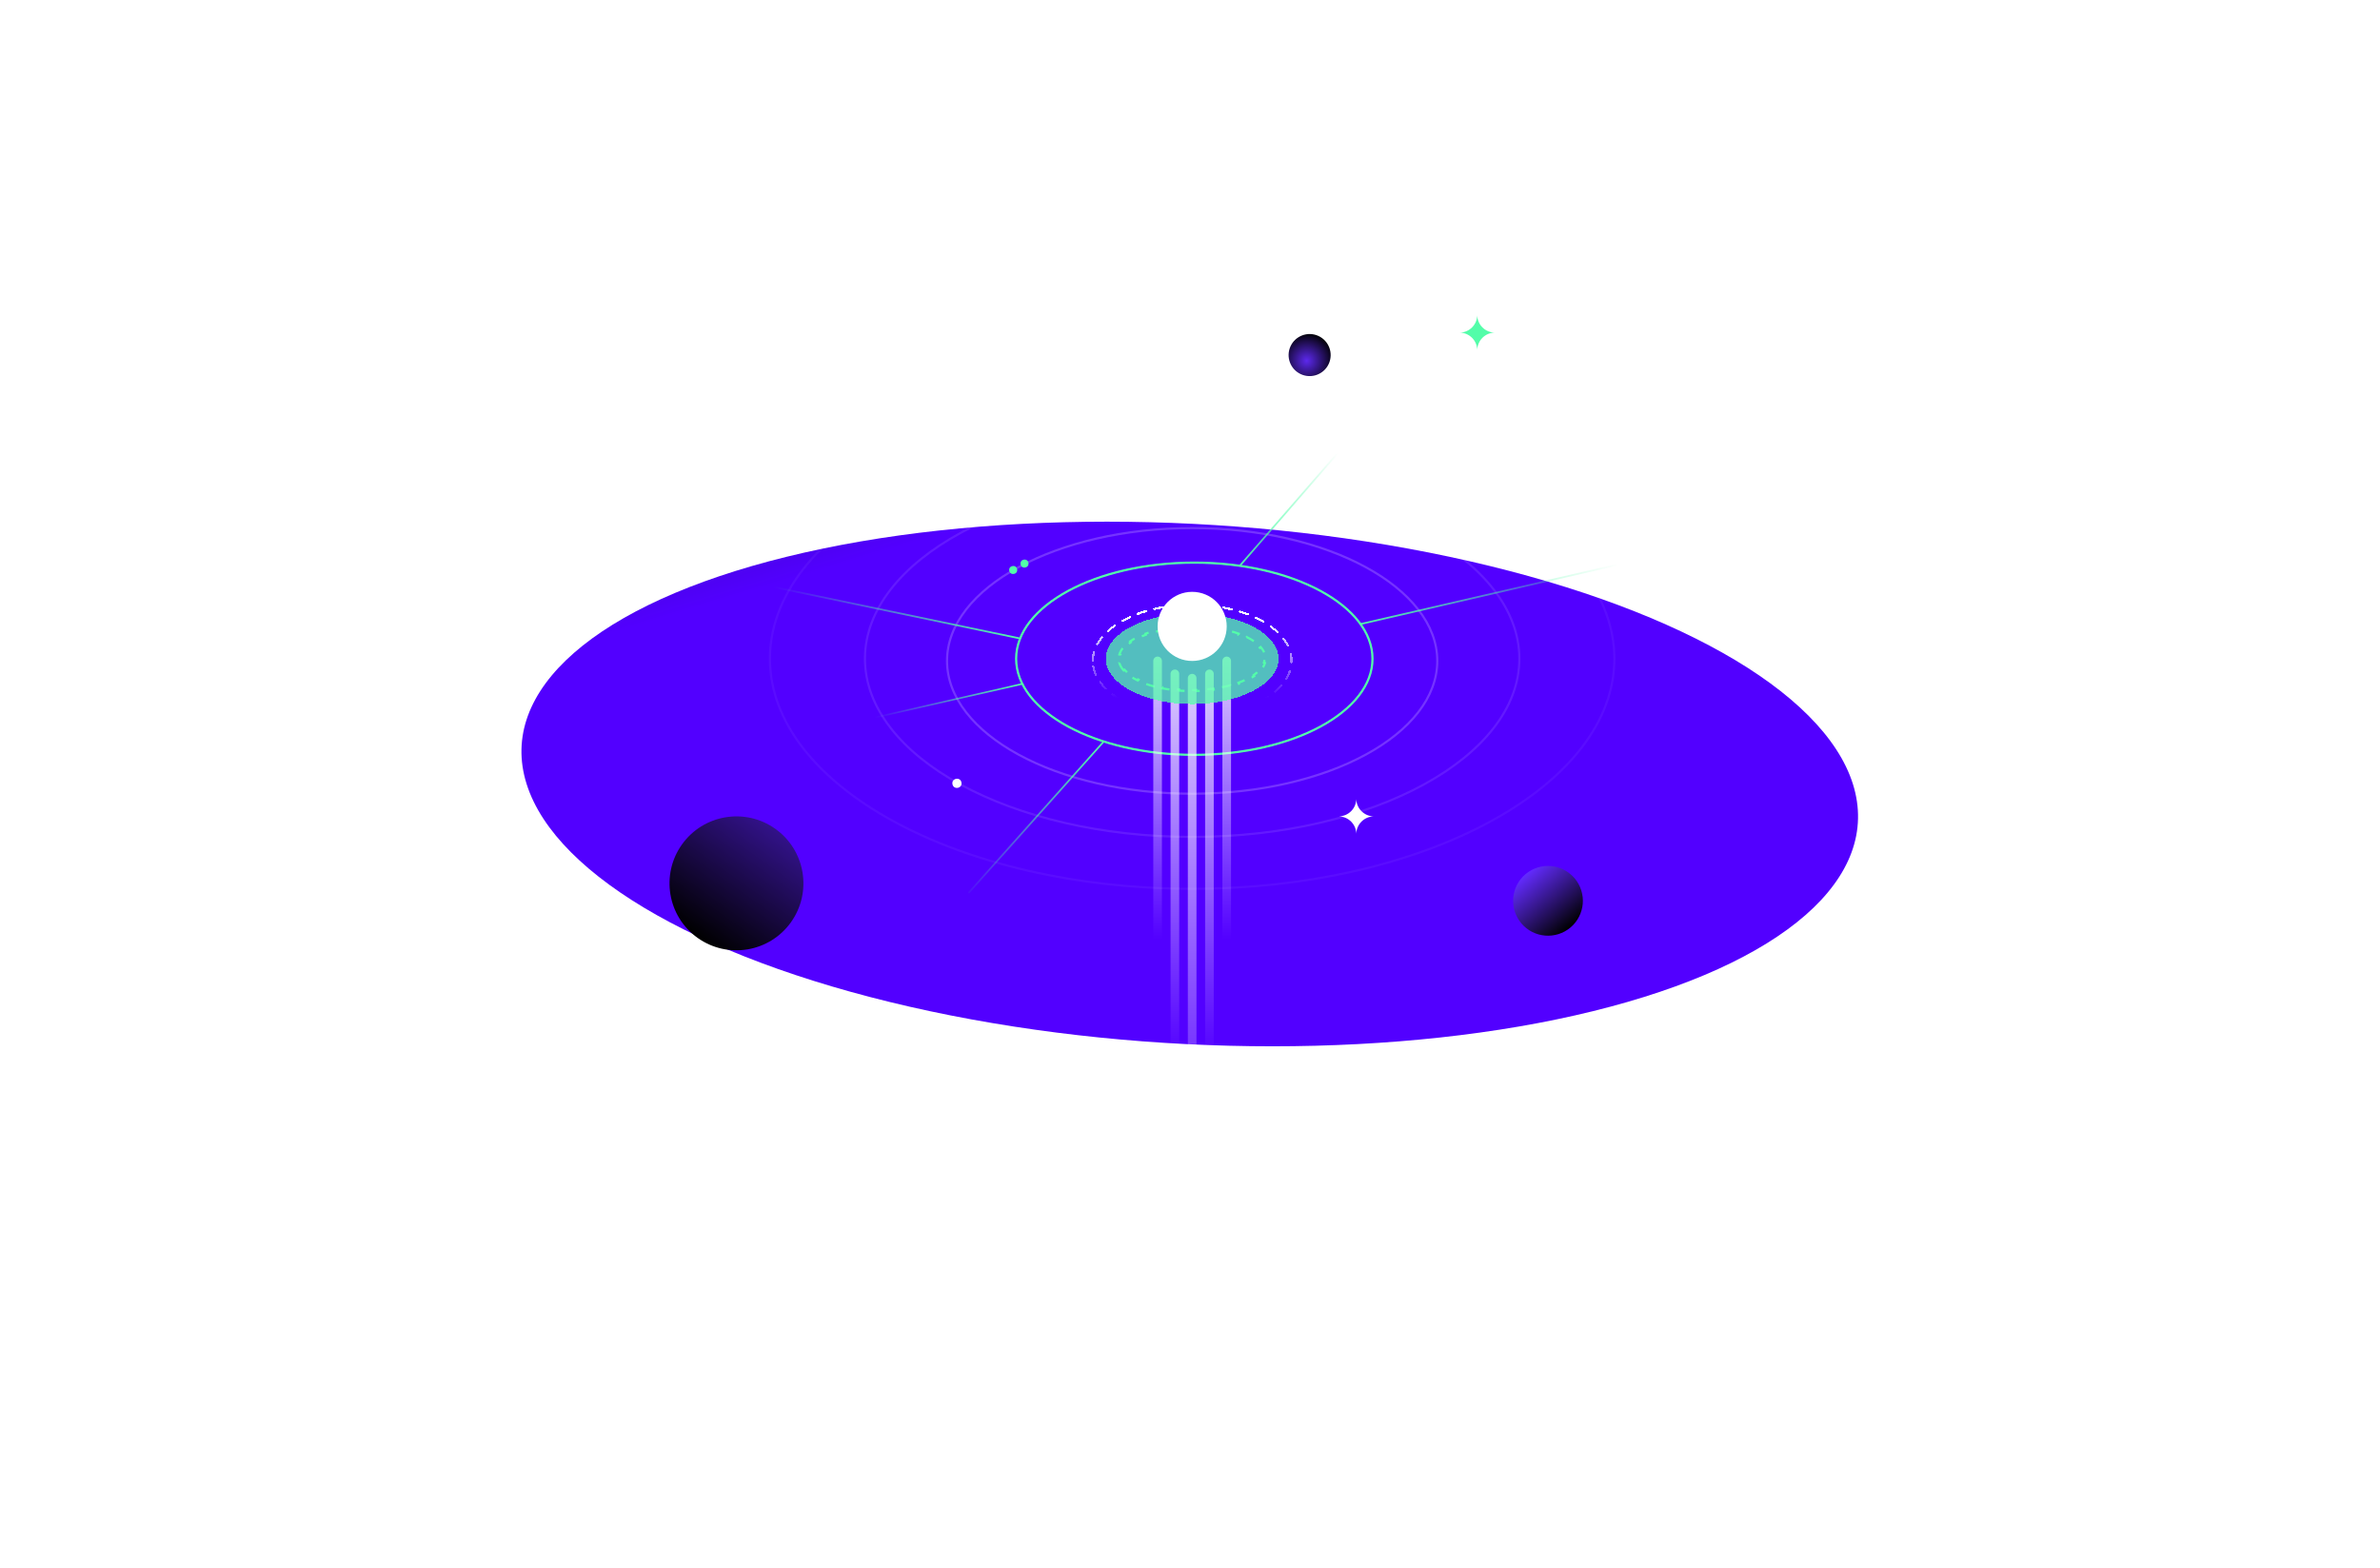 <svg width="551" height="363" viewBox="0 0 551 363" fill="none" xmlns="http://www.w3.org/2000/svg">
<g filter="url(#filter0_f_4815_2263)">
<ellipse rx="153.526" ry="63.656" transform="matrix(-1 -8.74228e-08 -0.301 -0.954 275.442 181.496)" fill="url(#paint0_linear_4815_2263)"/>
</g>
<path d="M314 185V185C314.06 187.184 315.816 188.94 318 189V189V189C315.816 189.06 314.06 190.816 314 193V193V193C313.94 190.816 312.184 189.06 310 189V189V189C312.184 188.94 313.94 187.184 314 185V185Z" fill="white"/>
<path d="M342 73V73C342.06 75.184 343.816 76.94 346 77V77V77C343.816 77.06 342.06 78.816 342 81V81V81C341.94 78.816 340.184 77.06 338 77V77V77C340.184 76.94 341.94 75.184 342 73V73Z" fill="#53FDA9"/>
<path d="M190 114V114C190.06 116.184 191.816 117.94 194 118V118V118C191.816 118.06 190.06 119.816 190 122V122V122C189.94 119.816 188.184 118.06 186 118V118V118C188.184 117.94 189.94 116.184 190 114V114Z" fill="white"/>
<path d="M235.25 152.5C235.25 146.422 239.798 140.863 247.274 136.81C254.741 132.762 265.073 130.25 276.5 130.25C287.927 130.25 298.259 132.762 305.726 136.81C313.202 140.863 317.75 146.422 317.75 152.5C317.75 158.578 313.202 164.137 305.726 168.19C298.259 172.238 287.927 174.75 276.5 174.75C265.073 174.75 254.741 172.238 247.274 168.19C239.798 164.137 235.25 158.578 235.25 152.5Z" stroke="#53FDA9" stroke-width="0.5"/>
<g filter="url(#filter1_d_4815_2263)">
<ellipse cx="276" cy="153" rx="23" ry="13" transform="rotate(-180 276 153)" stroke="url(#paint1_linear_4815_2263)" stroke-width="0.5" stroke-linecap="round" stroke-linejoin="round" stroke-dasharray="2 2" shape-rendering="crispEdges"/>
</g>
<path d="M260.135 155.2C259.659 154.656 259.322 154.081 259.145 153.484L259.385 153.413C259.296 153.113 259.25 152.809 259.25 152.5C259.25 152.191 259.296 151.887 259.385 151.587L259.145 151.516C259.322 150.919 259.659 150.344 260.135 149.8L260.323 149.964C260.711 149.521 261.199 149.095 261.777 148.693L261.635 148.488C262.147 148.132 262.725 147.796 263.361 147.484L263.471 147.708C264.031 147.434 264.638 147.178 265.287 146.942L265.201 146.707C265.803 146.489 266.439 146.288 267.105 146.107L267.171 146.349C267.787 146.181 268.431 146.031 269.097 145.899L269.049 145.654C269.686 145.527 270.344 145.418 271.02 145.327L271.054 145.575C271.695 145.488 272.353 145.418 273.025 145.365L273.005 145.116C273.658 145.065 274.324 145.03 275.001 145.013L275.007 145.263C275.336 145.254 275.667 145.25 276 145.25C276.333 145.25 276.664 145.254 276.993 145.263L276.999 145.013C277.676 145.03 278.342 145.065 278.995 145.116L278.975 145.365C279.647 145.418 280.305 145.488 280.946 145.575L280.98 145.327C281.656 145.418 282.314 145.527 282.951 145.654L282.903 145.899C283.569 146.031 284.213 146.181 284.829 146.349L284.895 146.107C285.561 146.288 286.197 146.489 286.799 146.707L286.713 146.942C287.362 147.178 287.969 147.434 288.529 147.708L288.639 147.484C289.275 147.796 289.853 148.132 290.365 148.488L290.223 148.693C290.801 149.095 291.289 149.521 291.677 149.964L291.865 149.8C292.341 150.344 292.678 150.919 292.855 151.516L292.615 151.587C292.704 151.887 292.75 152.191 292.75 152.5C292.75 152.809 292.704 153.113 292.615 153.413L292.855 153.484C292.678 154.081 292.341 154.656 291.865 155.2L291.677 155.036C291.289 155.479 290.801 155.905 290.223 156.307L290.365 156.512C289.853 156.868 289.275 157.204 288.639 157.516L288.529 157.292C287.969 157.566 287.362 157.822 286.713 158.058L286.799 158.293C286.197 158.511 285.561 158.712 284.895 158.893L284.829 158.651C284.213 158.819 283.569 158.969 282.903 159.101L282.951 159.346C282.314 159.473 281.656 159.582 280.98 159.673L280.946 159.425C280.305 159.512 279.647 159.582 278.975 159.635L278.995 159.884C278.342 159.935 277.676 159.97 276.999 159.987L276.993 159.737C276.664 159.746 276.333 159.75 276 159.75C275.667 159.75 275.336 159.746 275.007 159.737L275.001 159.987C274.324 159.97 273.658 159.935 273.005 159.884L273.025 159.635C272.353 159.582 271.695 159.512 271.054 159.425L271.02 159.673C270.344 159.582 269.686 159.473 269.049 159.346L269.097 159.101C268.431 158.969 267.787 158.819 267.171 158.651L267.105 158.893C266.439 158.712 265.803 158.511 265.201 158.293L265.287 158.058C264.638 157.822 264.031 157.566 263.471 157.292L263.361 157.516C262.725 157.204 262.147 156.868 261.635 156.512L261.777 156.307C261.199 155.905 260.711 155.479 260.323 155.036L260.135 155.2Z" stroke="#53FDA9" stroke-width="0.5" stroke-dasharray="2 2"/>
<path d="M219.25 153C219.25 144.574 225.533 136.891 235.814 131.299C246.086 125.713 260.293 122.25 276 122.25C291.707 122.25 305.914 125.713 316.186 131.299C326.467 136.891 332.75 144.574 332.75 153C332.75 161.426 326.467 169.109 316.186 174.701C305.914 180.287 291.707 183.75 276 183.75C260.293 183.75 246.086 180.287 235.814 174.701C225.533 169.109 219.25 161.426 219.25 153Z" stroke="white" stroke-opacity="0.2" stroke-width="0.5"/>
<path d="M200.25 152.5C200.25 141.174 208.66 130.866 222.38 123.374C236.09 115.888 255.047 111.25 276 111.25C296.953 111.25 315.91 115.888 329.62 123.375C343.34 130.866 351.75 141.174 351.75 152.5C351.75 163.826 343.34 174.134 329.62 181.626C315.91 189.112 296.953 193.75 276 193.75C255.047 193.75 236.09 189.112 222.38 181.626C208.66 174.134 200.25 163.826 200.25 152.5Z" stroke="white" stroke-opacity="0.1" stroke-width="0.5"/>
<path d="M178.25 152.5C178.25 137.861 189.123 124.552 206.823 114.889C224.514 105.231 248.972 99.25 276 99.25C303.028 99.25 327.486 105.231 345.177 114.889C362.877 124.552 373.75 137.861 373.75 152.5C373.75 167.139 362.877 180.448 345.177 190.111C327.486 199.769 303.028 205.75 276 205.75C248.972 205.75 224.514 199.769 206.823 190.111C189.123 180.448 178.25 167.139 178.25 152.5Z" stroke="white" stroke-opacity="0.05" stroke-width="0.5"/>
<path d="M275 289L275 157C275 156.448 275.448 156 276 156V156C276.552 156 277 156.448 277 157L277 289L275 289Z" fill="url(#paint2_linear_4815_2263)"/>
<path d="M273 257L273 156C273 155.448 272.552 155 272 155V155C271.448 155 271 155.448 271 156L271 257L273 257Z" fill="url(#paint3_linear_4815_2263)"/>
<path d="M269 226L269 153C269 152.448 268.552 152 268 152V152C267.448 152 267 152.448 267 153L267 226L269 226Z" fill="url(#paint4_linear_4815_2263)"/>
<path d="M279 257L279 156C279 155.448 279.448 155 280 155V155C280.552 155 281 155.448 281 156L281 257L279 257Z" fill="url(#paint5_linear_4815_2263)"/>
<path d="M283 226L283 153C283 152.448 283.448 152 284 152V152C284.552 152 285 152.448 285 153L285 226L283 226Z" fill="url(#paint6_linear_4815_2263)"/>
<g filter="url(#filter2_d_4815_2263)">
<ellipse cx="276" cy="152.5" rx="20" ry="10.5" transform="rotate(-180 276 152.5)" fill="#53FDA9" fill-opacity="0.75" shape-rendering="crispEdges"/>
</g>
<path d="M161.529 217.14C168.51 222.094 178.186 220.451 183.14 213.47C188.095 206.489 186.452 196.814 179.471 191.859C172.49 186.905 162.814 188.548 157.86 195.529C152.905 202.51 154.548 212.186 161.529 217.14Z" fill="url(#paint7_linear_4815_2263)"/>
<path d="M363.581 214.722C366.992 211.849 367.428 206.754 364.555 203.343C361.682 199.932 356.587 199.496 353.176 202.37C349.765 205.243 349.329 210.337 352.203 213.748C355.076 217.159 360.17 217.595 363.581 214.722Z" fill="url(#paint8_linear_4815_2263)"/>
<path d="M305.222 77.772C302.776 76.654 299.888 77.731 298.77 80.176C297.653 82.621 298.73 85.51 301.175 86.627C303.62 87.745 306.509 86.668 307.626 84.223C308.743 81.777 307.667 78.889 305.222 77.772Z" fill="url(#paint9_radial_4815_2263)"/>
<path d="M374.244 130.985L315.07 144.657C314.957 144.683 314.846 144.609 314.826 144.495V144.495C314.808 144.39 314.875 144.289 314.98 144.265L374.175 130.587L374.244 130.985Z" fill="url(#paint10_linear_4815_2263)"/>
<path d="M177.28 135.31L235.93 147.553C236.043 147.577 236.113 147.69 236.083 147.802V147.802C236.056 147.905 235.952 147.969 235.848 147.947L177.175 135.699L177.28 135.31Z" fill="url(#paint11_linear_4815_2263)"/>
<path d="M224.107 206.564L255.263 171.675C255.347 171.582 255.495 171.588 255.57 171.689V171.689C255.625 171.764 255.62 171.868 255.558 171.938L224.347 206.889L224.107 206.564Z" fill="url(#paint12_linear_4815_2263)"/>
<path d="M202.5 165.93L236.333 158.214C236.405 158.197 236.48 158.225 236.523 158.284V158.284C236.602 158.391 236.545 158.545 236.416 158.574L202.74 166.254L202.5 165.93Z" fill="url(#paint13_linear_4815_2263)"/>
<path d="M311.195 103.473L287.216 131.066C287.152 131.14 287.044 131.156 286.961 131.105V131.105C286.857 131.041 286.835 130.898 286.915 130.805L310.851 103.261L311.195 103.473Z" fill="url(#paint14_linear_4815_2263)"/>
<g filter="url(#filter3_d_4815_2263)">
<circle cx="276" cy="145.012" r="8" transform="rotate(-180 276 145.012)" fill="white"/>
</g>
<circle r="1.5" transform="matrix(-0.981 0.194 0.194 0.981 354.932 121.066)" fill="white"/>
<circle r="1.5" transform="matrix(-0.981 0.194 0.194 0.981 350.231 117.919)" fill="white"/>
<circle r="1.061" transform="matrix(-0.981 0.194 0.194 0.981 221.547 181.343)" fill="white"/>
<circle r="0.928" transform="matrix(-0.981 0.194 0.194 0.981 234.566 131.958)" fill="#53FDA9"/>
<circle r="0.928" transform="matrix(-0.981 0.194 0.194 0.981 237.185 130.471)" fill="#53FDA9"/>
<defs>
<filter id="filter0_f_4815_2263" x="0.708" y="0.793" width="549.468" height="361.406" filterUnits="userSpaceOnUse" color-interpolation-filters="sRGB">
<feFlood flood-opacity="0" result="BackgroundImageFix"/>
<feBlend mode="normal" in="SourceGraphic" in2="BackgroundImageFix" result="shape"/>
<feGaussianBlur stdDeviation="60" result="effect1_foregroundBlur_4815_2263"/>
</filter>
<filter id="filter1_d_4815_2263" x="239.75" y="126.75" width="72.5" height="52.5" filterUnits="userSpaceOnUse" color-interpolation-filters="sRGB">
<feFlood flood-opacity="0" result="BackgroundImageFix"/>
<feColorMatrix in="SourceAlpha" type="matrix" values="0 0 0 0 0 0 0 0 0 0 0 0 0 0 0 0 0 0 127 0" result="hardAlpha"/>
<feOffset/>
<feGaussianBlur stdDeviation="6.5"/>
<feComposite in2="hardAlpha" operator="out"/>
<feColorMatrix type="matrix" values="0 0 0 0 0 0 0 0 0 1 0 0 0 0 0.7 0 0 0 0.25 0"/>
<feBlend mode="normal" in2="BackgroundImageFix" result="effect1_dropShadow_4815_2263"/>
<feBlend mode="normal" in="SourceGraphic" in2="effect1_dropShadow_4815_2263" result="shape"/>
</filter>
<filter id="filter2_d_4815_2263" x="246" y="132" width="60" height="41" filterUnits="userSpaceOnUse" color-interpolation-filters="sRGB">
<feFlood flood-opacity="0" result="BackgroundImageFix"/>
<feColorMatrix in="SourceAlpha" type="matrix" values="0 0 0 0 0 0 0 0 0 0 0 0 0 0 0 0 0 0 127 0" result="hardAlpha"/>
<feOffset/>
<feGaussianBlur stdDeviation="5"/>
<feComposite in2="hardAlpha" operator="out"/>
<feColorMatrix type="matrix" values="0 0 0 0 0.325 0 0 0 0 0.992 0 0 0 0 0.663 0 0 0 1 0"/>
<feBlend mode="normal" in2="BackgroundImageFix" result="effect1_dropShadow_4815_2263"/>
<feBlend mode="normal" in="SourceGraphic" in2="effect1_dropShadow_4815_2263" result="shape"/>
</filter>
<filter id="filter3_d_4815_2263" x="265" y="134.012" width="22" height="22" filterUnits="userSpaceOnUse" color-interpolation-filters="sRGB">
<feFlood flood-opacity="0" result="BackgroundImageFix"/>
<feColorMatrix in="SourceAlpha" type="matrix" values="0 0 0 0 0 0 0 0 0 0 0 0 0 0 0 0 0 0 127 0" result="hardAlpha"/>
<feOffset/>
<feGaussianBlur stdDeviation="1.5"/>
<feComposite in2="hardAlpha" operator="out"/>
<feColorMatrix type="matrix" values="0 0 0 0 1 0 0 0 0 1 0 0 0 0 1 0 0 0 1 0"/>
<feBlend mode="normal" in2="BackgroundImageFix" result="effect1_dropShadow_4815_2263"/>
<feBlend mode="normal" in="SourceGraphic" in2="effect1_dropShadow_4815_2263" result="shape"/>
</filter>
<linearGradient id="paint0_linear_4815_2263" x1="165.508" y1="24.213" x2="186.84" y2="98.368" gradientUnits="userSpaceOnUse">
<stop stop-color="#5200FF"/>
<stop offset="1" stop-color="#101B45"/>
</linearGradient>
<linearGradient id="paint1_linear_4815_2263" x1="276" y1="140" x2="276" y2="166" gradientUnits="userSpaceOnUse">
<stop offset="0.17" stop-color="white" stop-opacity="0"/>
<stop offset="0.878" stop-color="white"/>
</linearGradient>
<linearGradient id="paint2_linear_4815_2263" x1="275.999" y1="127.512" x2="276.148" y2="273.743" gradientUnits="userSpaceOnUse">
<stop stop-color="white"/>
<stop offset="1" stop-color="white" stop-opacity="0"/>
</linearGradient>
<linearGradient id="paint3_linear_4815_2263" x1="272.001" y1="133.152" x2="271.913" y2="245.299" gradientUnits="userSpaceOnUse">
<stop stop-color="white"/>
<stop offset="1" stop-color="white" stop-opacity="0"/>
</linearGradient>
<linearGradient id="paint4_linear_4815_2263" x1="268.001" y1="136.15" x2="267.955" y2="217.511" gradientUnits="userSpaceOnUse">
<stop stop-color="white"/>
<stop offset="1" stop-color="white" stop-opacity="0"/>
</linearGradient>
<linearGradient id="paint5_linear_4815_2263" x1="279.999" y1="133.152" x2="280.086" y2="245.299" gradientUnits="userSpaceOnUse">
<stop stop-color="white"/>
<stop offset="1" stop-color="white" stop-opacity="0"/>
</linearGradient>
<linearGradient id="paint6_linear_4815_2263" x1="283.999" y1="136.15" x2="284.045" y2="217.511" gradientUnits="userSpaceOnUse">
<stop stop-color="white"/>
<stop offset="1" stop-color="white" stop-opacity="0"/>
</linearGradient>
<linearGradient id="paint7_linear_4815_2263" x1="179.471" y1="191.859" x2="161.529" y2="217.14" gradientUnits="userSpaceOnUse">
<stop stop-color="#321289"/>
<stop offset="1"/>
</linearGradient>
<linearGradient id="paint8_linear_4815_2263" x1="353.176" y1="202.37" x2="363.581" y2="214.722" gradientUnits="userSpaceOnUse">
<stop stop-color="#632BFF"/>
<stop offset="1"/>
</linearGradient>
<radialGradient id="paint9_radial_4815_2263" cx="0" cy="0" r="1" gradientUnits="userSpaceOnUse" gradientTransform="translate(302.5 83.5) rotate(-57.529) scale(6.519)">
<stop stop-color="#5C28ED"/>
<stop offset="1"/>
</radialGradient>
<linearGradient id="paint10_linear_4815_2263" x1="314.809" y1="144.705" x2="374.811" y2="130.528" gradientUnits="userSpaceOnUse">
<stop stop-color="#53FDA9"/>
<stop offset="1" stop-color="#53FDA9" stop-opacity="0"/>
</linearGradient>
<linearGradient id="paint11_linear_4815_2263" x1="235.675" y1="147.699" x2="179.163" y2="135.756" gradientUnits="userSpaceOnUse">
<stop stop-color="#53FDA9"/>
<stop offset="1" stop-color="#53FDA9" stop-opacity="0"/>
</linearGradient>
<linearGradient id="paint12_linear_4815_2263" x1="255.893" y1="172.146" x2="225.164" y2="210.904" gradientUnits="userSpaceOnUse">
<stop stop-color="#53FDA9"/>
<stop offset="1" stop-color="#53FDA9" stop-opacity="0"/>
</linearGradient>
<linearGradient id="paint13_linear_4815_2263" x1="236.244" y1="158.615" x2="202.509" y2="166.748" gradientUnits="userSpaceOnUse">
<stop stop-color="#53FDA9"/>
<stop offset="1" stop-color="#53FDA9" stop-opacity="0"/>
</linearGradient>
<linearGradient id="paint14_linear_4815_2263" x1="287.137" y1="130.719" x2="304.833" y2="101.908" gradientUnits="userSpaceOnUse">
<stop stop-color="#53FDA9"/>
<stop offset="1" stop-color="#53FDA9" stop-opacity="0"/>
</linearGradient>
</defs>
</svg>
